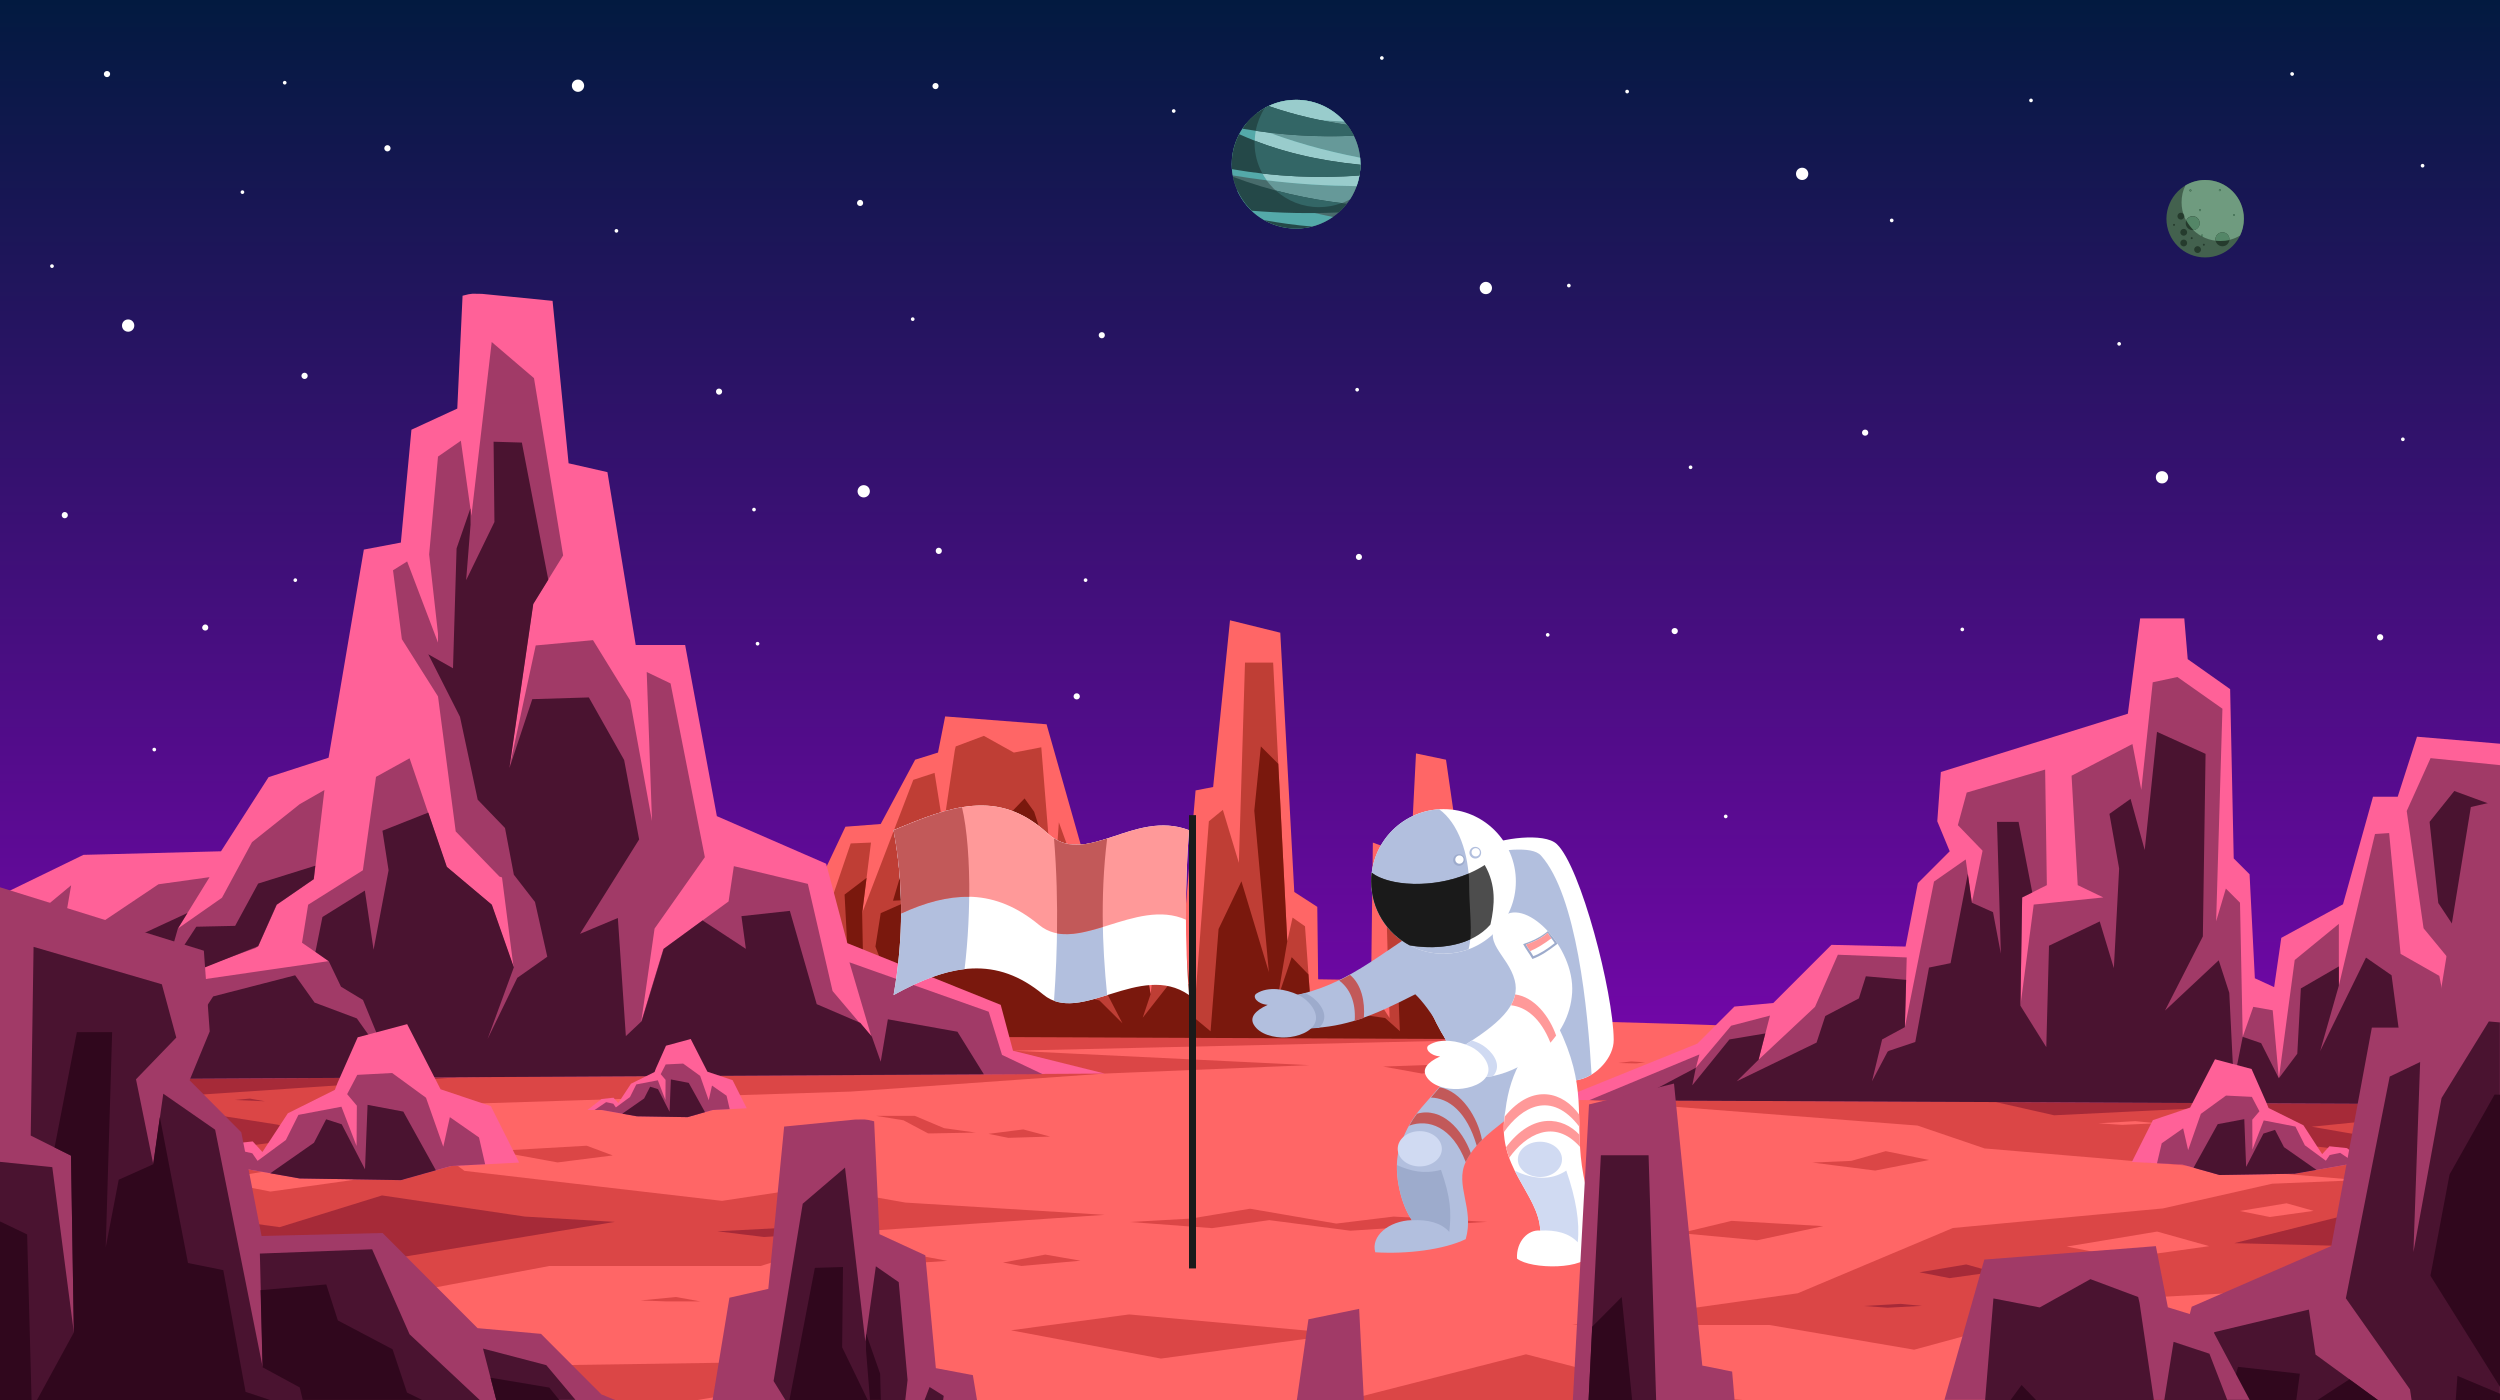 <?xml version="1.0" encoding="utf-8"?>
<!-- Generator: Adobe Illustrator 17.0.0, SVG Export Plug-In . SVG Version: 6.00 Build 0)  -->
<!DOCTYPE svg PUBLIC "-//W3C//DTD SVG 1.1//EN" "http://www.w3.org/Graphics/SVG/1.1/DTD/svg11.dtd">
<svg version="1.1" id="Layer_1" xmlns="http://www.w3.org/2000/svg" xmlns:xlink="http://www.w3.org/1999/xlink" x="0px" y="0px"
	 width="1750px" height="980px" viewBox="0 0 1750 980" enable-background="new 0 0 1750 980" xml:space="preserve">
<rect x="0" y="0" width="1750" height="980" fill="#808080" stroke="none"/>
<linearGradient id="SVGID_1_" gradientUnits="userSpaceOnUse" x1="875" y1="980" x2="875" y2="-3.928380e-008">
	<stop  offset="0" style="stop-color:#9900CC"/>
	<stop  offset="1" style="stop-color:#021A40"/>
</linearGradient>
<rect fill-rule="evenodd" clip-rule="evenodd" fill="url(#SVGID_1_)" width="1750" height="980"/>
<g>
	<path fill-rule="evenodd" clip-rule="evenodd" fill="#FFFFFF" d="M1040.1,197.3c2.4,0,4.3,2,4.3,4.3c0,2.4-1.9,4.3-4.3,4.3
		c-2.4,0-4.3-1.9-4.3-4.3C1035.8,199.3,1037.8,197.3,1040.1,197.3L1040.1,197.3z"/>
	<path fill-rule="evenodd" clip-rule="evenodd" fill="#FFFFFF" d="M404.6,55.7c2.4,0,4.3,2,4.3,4.3s-2,4.3-4.3,4.3s-4.3-1.9-4.3-4.3
		S402.2,55.7,404.6,55.7L404.6,55.7z"/>
	<path fill-rule="evenodd" clip-rule="evenodd" fill="#FFFFFF" d="M89.7,223.6c2.4,0,4.3,1.9,4.3,4.3c0,2.4-1.9,4.3-4.3,4.3
		c-2.4,0-4.3-1.9-4.3-4.3C85.4,225.5,87.3,223.6,89.7,223.6L89.7,223.6z"/>
	<path fill-rule="evenodd" clip-rule="evenodd" fill="#FFFFFF" d="M604.6,339.6c2.4,0,4.3,1.9,4.3,4.3c0,2.4-2,4.3-4.3,4.3
		c-2.4,0-4.3-1.9-4.3-4.3C600.3,341.6,602.2,339.6,604.6,339.6L604.6,339.6z"/>
	<path fill-rule="evenodd" clip-rule="evenodd" fill="#FFFFFF" d="M1261.5,117.4c2.4,0,4.3,1.9,4.3,4.3c0,2.4-1.9,4.3-4.3,4.3
		c-2.4,0-4.3-1.9-4.3-4.3C1257.2,119.3,1259.1,117.4,1261.5,117.4L1261.5,117.4z"/>
	<path fill-rule="evenodd" clip-rule="evenodd" fill="#FFFFFF" d="M1513.4,329.8c2.4,0,4.3,1.9,4.3,4.3c0,2.4-1.9,4.3-4.3,4.3
		c-2.4,0-4.3-1.9-4.3-4.3C1509,331.7,1511,329.8,1513.4,329.8L1513.4,329.8z"/>
	<path fill-rule="evenodd" clip-rule="evenodd" fill="#FFFFFF" d="M657.1,383.4c1.2,0,2.2,1,2.2,2.2s-0.9,2.2-2.2,2.2
		c-1.2,0-2.1-1-2.1-2.2S655.9,383.4,657.1,383.4L657.1,383.4z"/>
	<path fill-rule="evenodd" clip-rule="evenodd" fill="#FFFFFF" d="M771.3,232.5c1.2,0,2.1,0.9,2.1,2.1c0,1.2-0.9,2.2-2.1,2.2
		c-1.2,0-2.2-0.9-2.2-2.2C769.1,233.4,770.1,232.5,771.3,232.5L771.3,232.5z"/>
	<path fill-rule="evenodd" clip-rule="evenodd" fill="#FFFFFF" d="M602.1,139.9c1.2,0,2.1,1,2.1,2.2c0,1.2-0.9,2.1-2.1,2.1
		s-2.2-0.9-2.2-2.1C600,140.8,601,139.9,602.1,139.9L602.1,139.9z"/>
	<path fill-rule="evenodd" clip-rule="evenodd" fill="#FFFFFF" d="M503.3,272c1.2,0,2.2,0.9,2.2,2.1s-1,2.2-2.2,2.2
		c-1.2,0-2.1-1-2.1-2.2S502.1,272,503.3,272L503.3,272z"/>
	<path fill-rule="evenodd" clip-rule="evenodd" fill="#FFFFFF" d="M271.2,101.6c1.2,0,2.2,1,2.2,2.2s-1,2.2-2.2,2.2
		c-1.2,0-2.2-1-2.2-2.2S270,101.6,271.2,101.6L271.2,101.6z"/>
	<path fill-rule="evenodd" clip-rule="evenodd" fill="#FFFFFF" d="M74.9,49.7c1.2,0,2.2,0.9,2.2,2.1c0,1.2-1,2.2-2.2,2.2
		s-2.2-1-2.2-2.2C72.7,50.7,73.7,49.7,74.9,49.7L74.9,49.7z"/>
	<path fill-rule="evenodd" clip-rule="evenodd" fill="#FFFFFF" d="M213.2,260.9c1.2,0,2.2,1,2.2,2.2s-1,2.2-2.2,2.2
		c-1.2,0-2.2-1-2.2-2.2S212,260.9,213.2,260.9L213.2,260.9z"/>
	<path fill-rule="evenodd" clip-rule="evenodd" fill="#FFFFFF" d="M45.3,358.4c1.2,0,2.2,1,2.2,2.2s-1,2.2-2.2,2.2s-2.1-1-2.1-2.2
		S44.1,358.4,45.3,358.4L45.3,358.4z"/>
	<path fill-rule="evenodd" clip-rule="evenodd" fill="#FFFFFF" d="M143.7,437.1c1.2,0,2.1,1,2.1,2.2c0,1.2-0.9,2.1-2.1,2.1
		s-2.2-0.9-2.2-2.1C141.6,438.1,142.6,437.1,143.7,437.1L143.7,437.1z"/>
	<path fill-rule="evenodd" clip-rule="evenodd" fill="#FFFFFF" d="M654.9,58.1c1.2,0,2.1,0.9,2.1,2.1c0,1.2-0.9,2.2-2.1,2.2
		c-1.2,0-2.2-0.9-2.2-2.2C652.8,59,653.7,58.1,654.9,58.1L654.9,58.1z"/>
	<path fill-rule="evenodd" clip-rule="evenodd" fill="#FFFFFF" d="M951.2,387.7c1.2,0,2.2,1,2.2,2.2s-1,2.1-2.2,2.1
		c-1.2,0-2.1-0.9-2.1-2.1S950,387.7,951.2,387.7L951.2,387.7z"/>
	<path fill-rule="evenodd" clip-rule="evenodd" fill="#FFFFFF" d="M753.7,485.3c1.2,0,2.2,0.9,2.2,2.2c0,1.2-1,2.1-2.2,2.1
		c-1.2,0-2.2-0.9-2.2-2.1C751.5,486.2,752.5,485.3,753.7,485.3L753.7,485.3z"/>
	<path fill-rule="evenodd" clip-rule="evenodd" fill="#FFFFFF" d="M1172.3,439.6c1.2,0,2.2,0.9,2.2,2.1s-1,2.2-2.2,2.2
		c-1.2,0-2.2-1-2.2-2.2S1171.1,439.6,1172.3,439.6L1172.3,439.6z"/>
	<path fill-rule="evenodd" clip-rule="evenodd" fill="#FFFFFF" d="M1305.6,300.7c1.2,0,2.2,0.9,2.2,2.2c0,1.2-1,2.1-2.2,2.1
		c-1.2,0-2.2-0.9-2.2-2.1C1303.4,301.6,1304.4,300.7,1305.6,300.7L1305.6,300.7z"/>
	<path fill-rule="evenodd" clip-rule="evenodd" fill="#FFFFFF" d="M1666.1,443.9c1.2,0,2.2,1,2.2,2.2s-1,2.2-2.2,2.2s-2.2-1-2.2-2.2
		S1664.9,443.9,1666.1,443.9L1666.1,443.9z"/>
	<path fill-rule="evenodd" clip-rule="evenodd" fill="#FFFFFF" d="M1682,306.2c0.7,0,1.3,0.6,1.3,1.3s-0.6,1.3-1.3,1.3
		c-0.7,0-1.3-0.6-1.3-1.3S1681.3,306.2,1682,306.2L1682,306.2z"/>
	<path fill-rule="evenodd" clip-rule="evenodd" fill="#FFFFFF" d="M1695.8,114.7c0.7,0,1.3,0.6,1.3,1.3c0,0.7-0.6,1.3-1.3,1.3
		c-0.7,0-1.3-0.6-1.3-1.3C1694.5,115.3,1695.1,114.7,1695.8,114.7L1695.8,114.7z"/>
	<path fill-rule="evenodd" clip-rule="evenodd" fill="#FFFFFF" d="M1604.5,50.5c0.7,0,1.3,0.6,1.3,1.3c0,0.7-0.6,1.3-1.3,1.3
		c-0.7,0-1.3-0.6-1.3-1.3C1603.1,51,1603.7,50.5,1604.5,50.5L1604.5,50.5z"/>
	<path fill-rule="evenodd" clip-rule="evenodd" fill="#FFFFFF" d="M1324.2,153c0.7,0,1.3,0.6,1.3,1.3c0,0.7-0.6,1.3-1.3,1.3
		c-0.7,0-1.3-0.6-1.3-1.3C1322.9,153.5,1323.5,153,1324.2,153L1324.2,153z"/>
	<path fill-rule="evenodd" clip-rule="evenodd" fill="#FFFFFF" d="M1139,62.8c0.7,0,1.3,0.6,1.3,1.3c0,0.7-0.6,1.3-1.3,1.3
		c-0.7,0-1.3-0.6-1.3-1.3C1137.6,63.4,1138.2,62.8,1139,62.8L1139,62.8z"/>
	<path fill-rule="evenodd" clip-rule="evenodd" fill="#FFFFFF" d="M1098.2,198.6c0.7,0,1.3,0.6,1.3,1.3c0,0.7-0.6,1.3-1.3,1.3
		c-0.7,0-1.3-0.6-1.3-1.3C1096.9,199.2,1097.5,198.6,1098.2,198.6L1098.2,198.6z"/>
	<path fill-rule="evenodd" clip-rule="evenodd" fill="#FFFFFF" d="M1183.4,325.8c0.7,0,1.3,0.6,1.3,1.3s-0.6,1.3-1.3,1.3
		c-0.7,0-1.3-0.6-1.3-1.3S1182.7,325.8,1183.4,325.8L1183.4,325.8z"/>
	<path fill-rule="evenodd" clip-rule="evenodd" fill="#FFFFFF" d="M1083.4,443.1c0.7,0,1.3,0.6,1.3,1.3c0,0.7-0.6,1.3-1.3,1.3
		c-0.7,0-1.3-0.6-1.3-1.3C1082.1,443.7,1082.7,443.1,1083.4,443.1L1083.4,443.1z"/>
	<path fill-rule="evenodd" clip-rule="evenodd" fill="#FFFFFF" d="M1208,570.2c0.7,0,1.3,0.6,1.3,1.3c0,0.7-0.6,1.3-1.3,1.3
		c-0.7,0-1.3-0.6-1.3-1.3C1206.7,570.8,1207.3,570.2,1208,570.2L1208,570.2z"/>
	<path fill-rule="evenodd" clip-rule="evenodd" fill="#FFFFFF" d="M1373.6,439.3c0.7,0,1.3,0.6,1.3,1.3c0,0.7-0.6,1.3-1.3,1.3
		c-0.7,0-1.3-0.6-1.3-1.3C1372.3,439.9,1372.9,439.3,1373.6,439.3L1373.6,439.3z"/>
	<path fill-rule="evenodd" clip-rule="evenodd" fill="#FFFFFF" d="M950,271.5c0.7,0,1.3,0.6,1.3,1.3c0,0.7-0.6,1.3-1.3,1.3
		c-0.7,0-1.3-0.6-1.3-1.3C948.7,272.1,949.3,271.5,950,271.5L950,271.5z"/>
	<path fill-rule="evenodd" clip-rule="evenodd" fill="#FFFFFF" d="M759.9,404.8c0.7,0,1.3,0.6,1.3,1.3c0,0.7-0.6,1.3-1.3,1.3
		c-0.7,0-1.3-0.6-1.3-1.3C758.6,405.4,759.2,404.8,759.9,404.8L759.9,404.8z"/>
	<path fill-rule="evenodd" clip-rule="evenodd" fill="#FFFFFF" d="M530.3,449.3c0.7,0,1.3,0.6,1.3,1.3c0,0.7-0.6,1.3-1.3,1.3
		c-0.7,0-1.3-0.6-1.3-1.3C528.9,449.9,529.5,449.3,530.3,449.3L530.3,449.3z"/>
	<path fill-rule="evenodd" clip-rule="evenodd" fill="#FFFFFF" d="M527.8,355.4c0.7,0,1.3,0.6,1.3,1.3c0,0.7-0.6,1.3-1.3,1.3
		c-0.7,0-1.3-0.6-1.3-1.3C526.5,356,527.1,355.4,527.8,355.4L527.8,355.4z"/>
	<path fill-rule="evenodd" clip-rule="evenodd" fill="#FFFFFF" d="M638.9,222.1c0.7,0,1.3,0.6,1.3,1.3c0,0.7-0.6,1.3-1.3,1.3
		c-0.7,0-1.3-0.6-1.3-1.3C637.6,222.7,638.2,222.1,638.9,222.1L638.9,222.1z"/>
	<path fill-rule="evenodd" clip-rule="evenodd" fill="#FFFFFF" d="M431.5,160.3c0.7,0,1.3,0.6,1.3,1.3c0,0.7-0.6,1.3-1.3,1.3
		c-0.7,0-1.3-0.6-1.3-1.3C430.2,160.9,430.7,160.3,431.5,160.3L431.5,160.3z"/>
	<path fill-rule="evenodd" clip-rule="evenodd" fill="#FFFFFF" d="M169.7,133.2c0.7,0,1.3,0.6,1.3,1.3c0,0.7-0.6,1.3-1.3,1.3
		c-0.7,0-1.3-0.6-1.3-1.3C168.4,133.8,169,133.2,169.7,133.2L169.7,133.2z"/>
	<path fill-rule="evenodd" clip-rule="evenodd" fill="#FFFFFF" d="M36.4,185c0.7,0,1.3,0.6,1.3,1.3c0,0.7-0.6,1.3-1.3,1.3
		c-0.7,0-1.3-0.6-1.3-1.3C35,185.6,35.6,185,36.4,185L36.4,185z"/>
	<path fill-rule="evenodd" clip-rule="evenodd" fill="#FFFFFF" d="M206.7,404.8c0.7,0,1.3,0.6,1.3,1.3c0,0.7-0.6,1.3-1.3,1.3
		c-0.7,0-1.3-0.6-1.3-1.3C205.5,405.4,206,404.8,206.7,404.8L206.7,404.8z"/>
	<path fill-rule="evenodd" clip-rule="evenodd" fill="#FFFFFF" d="M108,523.4c0.7,0,1.3,0.6,1.3,1.3c0,0.7-0.6,1.3-1.3,1.3
		c-0.7,0-1.3-0.6-1.3-1.3C106.6,524,107.2,523.4,108,523.4L108,523.4z"/>
	<path fill-rule="evenodd" clip-rule="evenodd" fill="#FFFFFF" d="M199.3,56.6c0.7,0,1.3,0.6,1.3,1.3c0,0.7-0.6,1.3-1.3,1.3
		c-0.7,0-1.3-0.6-1.3-1.3C198,57.2,198.6,56.6,199.3,56.6L199.3,56.6z"/>
	<path fill-rule="evenodd" clip-rule="evenodd" fill="#FFFFFF" d="M821.6,76.4c0.7,0,1.3,0.6,1.3,1.3c0,0.7-0.6,1.3-1.3,1.3
		c-0.7,0-1.3-0.6-1.3-1.3C820.3,77,820.9,76.4,821.6,76.4L821.6,76.4z"/>
	<path fill-rule="evenodd" clip-rule="evenodd" fill="#FFFFFF" d="M967.3,39.3c0.7,0,1.3,0.6,1.3,1.3c0,0.7-0.6,1.3-1.3,1.3
		c-0.7,0-1.3-0.6-1.3-1.3C966,39.9,966.6,39.3,967.3,39.3L967.3,39.3z"/>
	<path fill-rule="evenodd" clip-rule="evenodd" fill="#FFFFFF" d="M1483.4,239.4c0.7,0,1.3,0.6,1.3,1.3c0,0.7-0.6,1.3-1.3,1.3
		c-0.7,0-1.3-0.6-1.3-1.3C1482.1,240,1482.7,239.4,1483.4,239.4L1483.4,239.4z"/>
	<path fill-rule="evenodd" clip-rule="evenodd" fill="#FFFFFF" d="M1421.7,69c0.7,0,1.3,0.6,1.3,1.3s-0.6,1.3-1.3,1.3
		c-0.7,0-1.3-0.6-1.3-1.3S1421,69,1421.7,69L1421.7,69z"/>
</g>
<g>
	<path fill-rule="evenodd" clip-rule="evenodd" fill="#486C6C" d="M907.3,69.9c24.9,0,45,20.2,45,45.1c0,24.9-20.2,45-45,45
		s-45.1-20.2-45.1-45C862.2,90,882.4,69.9,907.3,69.9L907.3,69.9z"/>
	<path fill-rule="evenodd" clip-rule="evenodd" fill="#669999" d="M907.3,69.9c24.9,0,45,20.2,45,45.1c0,9-2.7,17.4-7.2,24.5
		c-6.5,3.6-13.9,5.6-21.8,5.6c-24.9,0-45-20.2-45-45c0-9,2.7-17.4,7.2-24.5C891.9,71.9,899.4,69.9,907.3,69.9L907.3,69.9z"/>
	<path fill-rule="evenodd" clip-rule="evenodd" fill="#54A9A9" d="M907.3,69.9c13.4,0,25.5,5.9,33.8,15.2c-20.4-0.9-40.8-2.9-61.1-6
		C887.5,73.3,897,69.9,907.3,69.9L907.3,69.9z M952.1,110.4c0.1,1.5,0.2,3,0.2,4.5c0,5.4-0.9,10.6-2.7,15.4
		c-28.6-0.2-57.5-2.7-86.7-7.5c-0.5-2.6-0.7-5.2-0.7-7.8c0-10.8,3.8-20.7,10.1-28.5C897.9,97.4,924.6,105.1,952.1,110.4L952.1,110.4
		z M933,151.9c-7.3,5.1-16.2,8.1-25.8,8.1c-18.3,0-34.1-10.9-41.2-26.6C888.1,141.1,910.4,147.2,933,151.9L933,151.9z"/>
	<path fill-rule="evenodd" clip-rule="evenodd" fill="#99CCCC" d="M907.3,69.9c13.4,0,25.5,5.9,33.8,15.2c-19.3-0.8-38.6-2.7-58-5.5
		c0.7-1.4,1.5-2.8,2.4-4.1C891.9,71.9,899.4,69.9,907.3,69.9L907.3,69.9z M886.7,126.2c-5.3-7.4-8.4-16.5-8.4-26.3
		c0-3.6,0.4-7.2,1.2-10.5c23.4,9.4,47.7,16.2,72.6,21c0.1,1.5,0.2,3,0.2,4.5c0,5.4-0.9,10.6-2.7,15.4
		C928.8,130.1,907.8,128.8,886.7,126.2L886.7,126.2z"/>
	<path fill-rule="evenodd" clip-rule="evenodd" fill="#244848" d="M942.9,87.4c1.8,2.3,3.4,4.9,4.8,7.6c-26,1.2-52-0.5-78-4.9
		c4.5-6.8,10.8-12.3,18.3-15.9C906.3,80.6,924.6,84.7,942.9,87.4L942.9,87.4z M952.3,115.3c0,2.6-0.2,5-0.7,7.5
		c-29.3,2.2-59,0.9-89.3-4.4c-0.1-1.1-0.1-2.3-0.1-3.4c0-7.6,1.9-14.8,5.2-21.1C894.1,106,922.6,112.4,952.3,115.3L952.3,115.3z
		 M942.8,142.6c-1.7,2.2-3.6,4.3-5.7,6.1c-20.3,0.9-40.6,0.5-60.9-1.2c-6.5-6.3-11.2-14.5-13.1-23.7
		C888.9,133.5,915.5,139.6,942.8,142.6L942.8,142.6z M918.6,158.6c-3.6,0.9-7.5,1.4-11.4,1.4c-8.2,0-15.8-2.2-22.4-5.9
		C896,156.1,907.3,157.7,918.6,158.6L918.6,158.6z"/>
	<path fill-rule="evenodd" clip-rule="evenodd" fill="#336666" d="M942.9,87.4c1.8,2.3,3.4,4.9,4.8,7.6c-22.9,1.1-45.8-0.1-68.7-3.4
		c1.1-5.8,3.3-11.3,6.4-16.1c0.8-0.5,1.6-0.9,2.5-1.3C906.3,80.6,924.6,84.7,942.9,87.4L942.9,87.4z M939,142.2
		c-4.9,1.8-10.2,2.8-15.7,2.8c-11.6,0-22.2-4.4-30.2-11.6C908.2,137.4,923.5,140.3,939,142.2L939,142.2z M883.7,121.5
		c-3.5-6.4-5.5-13.7-5.5-21.5c0-0.5,0-1,0-1.5c23.5,9.2,48.4,14.3,74.1,16.9c0,2.6-0.2,5-0.7,7.5
		C929.3,124.5,906.7,124.1,883.7,121.5L883.7,121.5z"/>
</g>
<g>
	<path fill-rule="evenodd" clip-rule="evenodd" fill="#43614E" d="M1543.6,126c15,0,27.1,12.1,27.1,27.1c0,15-12.1,27.1-27.1,27.1
		c-15,0-27.1-12.1-27.1-27.1C1516.6,138.2,1528.7,126,1543.6,126L1543.6,126z"/>
	<path fill-rule="evenodd" clip-rule="evenodd" fill="#6F9B7F" d="M1543.6,126c15,0,27.1,12.1,27.1,27.1c0,4.2-0.9,8.2-2.7,11.8
		c-4,2.4-8.8,3.8-13.8,3.8c-15,0-27.1-12.1-27.1-27.1c0-4.2,0.9-8.2,2.7-11.8C1533.9,127.4,1538.6,126,1543.6,126L1543.6,126z"/>
	<path fill-rule="evenodd" clip-rule="evenodd" fill="#253B2D" d="M1555.7,162.6c2.7,0,4.9,2.2,4.9,4.9c0,2.7-2.2,4.9-4.9,4.9
		c-2.7,0-4.9-2.2-4.9-4.9C1550.8,164.8,1553,162.6,1555.7,162.6L1555.7,162.6z M1533.3,132.6c0.4,0,0.7,0.3,0.7,0.7
		c0,0.4-0.3,0.7-0.7,0.7c-0.4,0-0.7-0.3-0.7-0.7C1532.5,133,1532.9,132.6,1533.3,132.6L1533.3,132.6z M1553.9,132.4
		c0.4,0,0.7,0.3,0.7,0.7c0,0.4-0.3,0.7-0.7,0.7c-0.4,0-0.7-0.3-0.7-0.7C1553.2,132.7,1553.5,132.4,1553.9,132.4L1553.9,132.4z
		 M1563.8,149.8c0.4,0,0.7,0.3,0.7,0.7c0,0.4-0.3,0.7-0.7,0.7c-0.4,0-0.7-0.3-0.7-0.7C1563.1,150.1,1563.5,149.8,1563.8,149.8
		L1563.8,149.8z M1542.7,170.6c0.4,0,0.7,0.3,0.7,0.7c0,0.4-0.3,0.7-0.7,0.7c-0.4,0-0.7-0.3-0.7-0.7
		C1542,170.9,1542.3,170.6,1542.7,170.6L1542.7,170.6z M1541.4,164.2c0.4,0,0.7,0.3,0.7,0.7c0,0.4-0.3,0.7-0.7,0.7s-0.7-0.3-0.7-0.7
		C1540.7,164.5,1541.1,164.2,1541.4,164.2L1541.4,164.2z M1528.6,160.2c1.3,0,2.4,1.1,2.4,2.4c0,1.3-1.1,2.4-2.4,2.4
		c-1.3,0-2.4-1.1-2.4-2.4C1526.2,161.3,1527.3,160.2,1528.6,160.2L1528.6,160.2z M1534.9,151.3c2.7,0,4.9,2.2,4.9,4.9
		c0,2.7-2.2,4.9-4.9,4.9s-4.9-2.2-4.9-4.9C1530,153.5,1532.1,151.3,1534.9,151.3L1534.9,151.3z M1540,146.4c0.4,0,0.7,0.3,0.7,0.7
		c0,0.4-0.3,0.7-0.7,0.7c-0.4,0-0.7-0.3-0.7-0.7C1539.3,146.7,1539.6,146.4,1540,146.4L1540,146.4z M1526.6,148.9
		c1.3,0,2.4,1.1,2.4,2.4c0,1.3-1,2.4-2.4,2.4c-1.3,0-2.4-1-2.4-2.4C1524.2,150,1525.3,148.9,1526.6,148.9L1526.6,148.9z
		 M1521.8,156.7c0.4,0,0.7,0.3,0.7,0.7c0,0.4-0.3,0.7-0.7,0.7s-0.7-0.3-0.7-0.7C1521.1,157,1521.5,156.7,1521.8,156.7L1521.8,156.7z
		 M1534.2,166c0.4,0,0.7,0.3,0.7,0.7c0,0.4-0.3,0.7-0.7,0.7s-0.7-0.3-0.7-0.7C1533.5,166.3,1533.8,166,1534.2,166L1534.2,166z
		 M1538.3,172.3c1.3,0,2.4,1.1,2.4,2.4c0,1.3-1,2.4-2.4,2.4c-1.3,0-2.4-1.1-2.4-2.4C1535.9,173.4,1537,172.3,1538.3,172.3
		L1538.3,172.3z M1528.6,167.7c1.3,0,2.4,1,2.4,2.4c0,1.3-1.1,2.4-2.4,2.4c-1.3,0-2.4-1.1-2.4-2.4
		C1526.2,168.7,1527.3,167.7,1528.6,167.7L1528.6,167.7z"/>
	<path fill-rule="evenodd" clip-rule="evenodd" fill="#548667" d="M1555.7,162.6c2.7,0,4.9,2.2,4.9,4.9c0,0.1,0,0.3,0,0.5
		c-2,0.5-4.1,0.7-6.3,0.7c-1.2,0-2.3-0.1-3.4-0.2c-0.1-0.3-0.1-0.7-0.1-1C1550.8,164.8,1553,162.6,1555.7,162.6L1555.7,162.6z
		 M1541.6,165.6c-0.3-0.1-0.6-0.3-0.8-0.5c0-0.1,0-0.2,0-0.2c0-0.4,0.3-0.7,0.7-0.7s0.7,0.3,0.7,0.7
		C1542.1,165.2,1541.9,165.5,1541.6,165.6L1541.6,165.6z M1535.5,161.1c-2-2-3.8-4.3-5.1-6.8c0.8-1.8,2.5-2.9,4.5-2.9
		c2.7,0,4.9,2.2,4.9,4.9C1539.8,158.7,1537.9,160.8,1535.5,161.1L1535.5,161.1z M1528.9,151.2c-0.2-0.5-0.3-0.9-0.5-1.3
		C1528.8,150.2,1528.9,150.7,1528.9,151.2L1528.9,151.2z M1533.3,132.6c0.4,0,0.7,0.3,0.7,0.7c0,0.4-0.3,0.7-0.7,0.7
		c-0.4,0-0.7-0.3-0.7-0.7C1532.5,133,1532.9,132.6,1533.3,132.6L1533.3,132.6z M1553.9,132.4c0.4,0,0.7,0.3,0.7,0.7
		c0,0.4-0.3,0.7-0.7,0.7c-0.4,0-0.7-0.3-0.7-0.7C1553.2,132.7,1553.5,132.4,1553.9,132.4L1553.9,132.4z M1563.8,149.8
		c0.4,0,0.7,0.3,0.7,0.7c0,0.4-0.3,0.7-0.7,0.7c-0.4,0-0.7-0.3-0.7-0.7C1563.1,150.1,1563.5,149.8,1563.8,149.8L1563.8,149.8z
		 M1540,146.4c0.4,0,0.7,0.3,0.7,0.7c0,0.4-0.3,0.7-0.7,0.7c-0.4,0-0.7-0.3-0.7-0.7C1539.3,146.7,1539.6,146.4,1540,146.4
		L1540,146.4z"/>
</g>
<g>
	<path fill-rule="evenodd" clip-rule="evenodd" fill="#FF6666" d="M1750,755.8V980H0V755.8c246.3-27.5,548.4-43.7,875-43.7
		S1503.7,728.3,1750,755.8L1750,755.8z"/>
	<path fill-rule="evenodd" clip-rule="evenodd" fill="#DB4646" d="M674.6,980H577l-33.1-9.2l-55.8,9.2H0V755.8
		c246.3-27.5,548.4-43.7,875-43.7c69.5,0,148.1,5.2,187.8,15.3l-353.7,8.1l207.5,10.1l-143.3,5.9l-177.7,12.6l-269.2,8.6l-76.6,17.3
		l50.6,11.1l24.7,18.5l180.3,21l65.4-9.9l63,11.1l139.5,8.6l-164.2,11.1l-76.5,24.7H384.5L199.3,921l84,14.8l28.4,21l248.2-3.7
		L674.6,980z M663.2,882.6l-26.6-5l-41.4,3.7l32.1,3.7L663.2,882.6z M702.1,883.8l29.6-5.6l24.7,4.3l-41.4,3.7L702.1,883.8z
		 M791,855.4l57.4,4.3l40.1-5.6l56.8,7.4l95.7-6.2l-65.5-3.7l-40.1,4.9L875,846.1l-41.4,6.9L791,855.4z M1619.5,847.6l-18.9-5.3
		l-32.8,5.4l21.1,4.2L1619.5,847.6z M1509.6,786.3l-14.9-1.5l-25.9,1.5l16.7,1.1L1509.6,786.3z M1677.4,790.3l-5.1-1.4l-9,1.5
		l5.8,1.2L1677.4,790.3z M1546.4,872.3l-36.4-10.2l-63.3,10.5l40.7,8L1546.4,872.3z M248.3,825.8l-36.4-10.2l-63.3,10.5l40.7,8
		L248.3,825.8z M707.7,931.2l82.7-11.1l149.4,13.6l-127.2,17.3L707.7,931.2z M448.4,910.3l24.7-2.4l17.3,3.1h-23.5L448.4,910.3z
		 M942.9,980l125.3-32l71.6,18.5l15.4,8l64.2,5.5H942.9z M318.1,931.3l35.2,8.6l16.1-1.9l-29.6-6.2L318.1,931.3z M346.5,805.7
		l43.8,8l38.6-4.9l-18.2-6.8L346.5,805.7z M691.9,793.7l24.4-3.1l18.8,5l-29.3,0.9L691.9,793.7z M1151.7,743.6l-9.9-0.6l-9.1,1.1
		l12.8,0.3L1151.7,743.6z M1088.3,727.8l12.2-0.9l6.5,1.4L1088.3,727.8z M968.2,746.6l37.1-1.3l19.1,1.3l-29,4.9L968.2,746.6z
		 M613.2,781.1h27.2l20.4,8.6l22.2,3.1l-31.5,0.6h-1.8l-17.3-9.2L613.2,781.1z M1350.3,812l-30.3-6.2l-24.1,6.8l-27.2,1.2l43.9,5.6
		L1350.3,812z M1131.2,846l-42-3.7l30.9-1.3L1131.2,846z M1212.1,854.6l-35.8,8.6l53.7,5l46.3-9.9L1212.1,854.6z M1112.5,770.1
		l229.8,17.8l46.9,16l261.8,22.2l-60.5,2.5l-76.5,17.3L1367,859.6l-108.6,45.7l-158.1,22.2h138.3l101.3,17.3l127.2-34.6l209.9-11.1
		l-79,23.5l-42,30.9L1401.6,980H1750V755.8L1112.5,770.1z"/>
	<path fill-rule="evenodd" clip-rule="evenodd" fill="#A62A38" d="M321.8,754L84.7,770l109.9,17.3l23.5,8.6l-70.4,9.9L77.3,812
		l59.3,21l-108.7,3.1l167.9,22.9l71.6-22.2l100,14.8l63,3.7l-149.4,24.7l-81.5-7.4L69.9,891H0V740.4L321.8,754z M1689.9,980
		l-36.4-14.7l-56.8,5.6l-33.4-6.2L1501,980H1689.9z M1750,919l-67.5,15.4l67.5,10.5V919z M1750,817.7l-42.8,3.1l-26.5,9.9
		l-30.9,10.5l-6.8,9.2l-79,19.8l92,2.4l42,17.3l31.5-11.1l20.6,4.9V817.7z M1397.2,771.5l40.7,9.2l100.7-4.9l71.6,16.7h-74.1
		l125.3,14.8l28.4-6.2l-71.6-12.4l73.5-7.4l58.3,8.6v-42.6L1397.2,771.5z M1740.8,972.1l-12.6-4l-19.8,2.1l16.7,4.3L1740.8,972.1z
		 M1676.3,955.4l-46.6-7.4l-21.3,8L1676.3,955.4z M144.6,793.9l-12.7-4l-19.7,2.1l16.7,4.3L144.6,793.9z M80.1,777.3l-46.6-7.4
		l-21.3,8L80.1,777.3z M1415.6,903.6l-5.2-1.4l-9,1.5l5.8,1.2L1415.6,903.6z M1395.3,890.4l-18.9-5.3l-32.8,5.5l21.1,4.1
		L1395.3,890.4z M1345.4,914.1l-14.9-1.4l-25.9,1.5l16.7,1.2L1345.4,914.1z M502.1,861.9l32.7,4l25-1.5l-11.7-4.9L502.1,861.9z
		 M51.1,906.9l-17-4.9L19,902.3l15.8,5.9L51.1,906.9z M87.2,912.5l30.6,4.3l30.9-3.7l39.5,8.6l-39.8-13.3l-27.8,3.4l-11.1-4.3
		L87.2,912.5z M208.8,777.6l27.2,7.1l25.6-8.6l-19.1-2.8L208.8,777.6z M174.9,769l10.5,1.9l-21.3-0.9L174.9,769z M0,921.3l110.7,37
		l97.5-6.8l72.8,28.5H0V921.3z"/>
</g>
<g>
	<polygon fill-rule="evenodd" clip-rule="evenodd" fill="#FF6666" points="1062.8,727.4 468.3,725 497.4,660.8 560.3,645.3 
		591.8,578.7 616.5,576.8 640.6,531.8 656.6,526.8 661.6,501.5 732.6,507 761,607.1 802.9,612.6 806,652.8 828.3,655.2 836.9,553.3 
		849.2,550.9 861,434.2 896.2,442.9 906,624.4 922.1,634.8 922.7,685.5 959.8,686.1 961,589.8 987.5,599.7 991.2,527.4 
		1012.2,531.8 1030.2,656.5 1047.4,657.1 1049.9,710.1 1058.5,712.6 	"/>
	<polygon fill-rule="evenodd" clip-rule="evenodd" fill="#BF3E35" points="468.3,725 501.7,671.9 522.7,670.6 523.3,687.9 
		537.5,661.4 560.3,653.4 549.2,683.6 579.5,637.3 595.5,590.4 609.7,589.8 603.5,639.2 639.3,545.9 654.2,541 660.3,579.3 
		668.4,525 669,522.5 688.7,515.1 709.7,526.8 728.9,523.1 737.5,629.3 741.2,575.6 756,616.3 765.9,685.5 767.8,623.1 793.7,623.1 
		805.4,696 809.1,665.1 830.1,665.7 835.7,712.2 846.2,574.9 856,566.9 867.2,604 871.5,463.8 891.2,463.8 901.1,658.9 904.8,642.3 
		913.5,648.4 918.4,715.7 922.7,699.1 960.4,693.5 972.7,712.6 969.6,607.7 985.7,612 986.3,663.3 998.7,570.6 1006.1,571.9 
		1027,697.2 1027,671.9 1036.9,671.3 1038.8,710.1 1050.5,718.2 1062.8,727.4 	"/>
	<polygon fill-rule="evenodd" clip-rule="evenodd" fill="#7A180D" points="468.3,725 494.9,700.9 512.2,695.3 514.1,718.9 
		522.7,696 554.8,668.5 549.2,683.6 533.2,700.3 553.5,691 576.4,659.5 582.5,658.9 582.5,681.1 569.6,707.1 583.2,693.5 593,660.2 
		591.2,626.2 606.6,614.5 603.5,639.2 604,664.6 623.9,691.6 612.8,662.6 616.5,639.2 637.5,629.9 625.1,630.5 632.6,605.2 
		632.6,592.2 645.5,579.9 661.6,591 672.1,658.3 673.3,631.8 682.6,626.8 689.4,579.9 701.1,575.6 717.2,558.9 723.9,568.2 
		735.5,604.4 737.5,629.3 747.4,648.4 743,615.7 757.9,629.5 765.9,685.5 749.2,684.2 723.3,649.7 740.6,693.5 769.6,700.3 
		785.7,716.3 773.3,692.3 777,660.2 798.9,655.7 805.4,696 799.9,712.4 819.6,687.3 832.9,689 835.7,712.2 847.4,721.9 853,650.3 
		869,616.9 888.2,680.5 878,567.5 882.6,522.5 894.8,534.7 901.1,658.9 894.3,699.1 904.2,670 915.9,682.1 918.4,715.7 930.8,707.1 
		969.6,712.6 979.9,721.8 978.3,681.1 989.4,679.9 1004.2,713 1022.1,719.4 1005.4,700.9 993.1,658.3 1003,630.5 1017.8,641.9 
		1027,697.2 1043.1,727.4 	"/>
</g>
<g>
	<g>
		<path fill-rule="evenodd" clip-rule="evenodd" fill="#FF6198" d="M0,626.8l58.4-28.4l96.3-2.5l33.3-51.9l42-13.6l24.7-145.7
			l25.9-4.9l7.4-79l32.1-14.8l3.7-79c7.3-1.9,6.1-1.3,13.6-1.3l49.4,4.9L398,324.3l27.2,6.2l19.8,121h34.6l22.2,119.8l76.5,33.3
			l14.8,55.6l107.4,43.2l8.6,32.1l64.2,16L0,755.8V626.8z"/>
		<path fill-rule="evenodd" clip-rule="evenodd" fill="#A13A67" d="M0,661.1l49.8-41.4l-9.9,57.4L9.7,719.7l64.8-48.8l-19.8-14.2
			l56.2-37.7l35.8-5L124.5,650l30.9-21.6l21-38.9l33.4-26.6l17.3-9.9l-7.4,62.4l-25.9,17.9l-13,29l-1.9,1.3l-38.9,14.2
			c-2.8,1.9-2.7,1.2-5.5,3.1L107.8,721l32.7-35.2l89.5-13l-18.6-12.9l4.3-26.6l38.3-24.1l9.2-65.4l23.5-13l25.9,76l31.5,26.5
			l15.4,43.9l-8.1-63l-1.8-0.6L319,582l-12.4-94.5l-25.3-40.1l-6.2-48.2l9.9-6.2l21.6,56.8v-6.2l-6.2-55.5l6.2-68.5l16-11.1
			l7.4,52.5l14.2-121.6l29.6,25.3l20.4,124.1l-21,34l-16.7,114.8l18.5-85.8l40.1-3.7l25.9,42l15.4,84.6l-3.7-104.3l16.7,8l24,121.6
			l-35.2,50l-9.3,64.9l15.4-50.6l45.7-33.3l3.7-24.7l51.8,12.4l17.3,75l27.2,32.1l-15.4-52.2l97.5,34.6l9.3,30.2l28.4,13.5L0,755.8
			V661.1z"/>
		<polygon fill-rule="evenodd" clip-rule="evenodd" fill="#4A1330" points="0,695 21.4,669.7 42,664.6 39.9,677.1 9.7,719.7 
			16.5,741.3 17,721.6 86.8,688.2 93,656.8 131.2,639.1 124.5,650 115.2,682.7 137.4,648.7 164.6,648.1 180.7,618.5 220.7,606 
			219.6,615.4 193.6,633.3 180.7,662.3 134.4,680.8 107.8,721 65.8,740.1 133.1,722.2 149.2,697.5 206.6,682.7 220.2,701.8 
			249.8,712.9 272.6,745 254.1,700 238.7,690.7 230.1,672.8 220.8,666.3 225.7,641.9 255.4,623.4 261.5,664.8 272,609.2 
			267.7,581.5 299.8,568.8 312.8,606.8 344.3,633.3 359.7,677.1 341.3,727.3 362.1,684.5 383.1,669.7 374.5,631.4 359.7,612.3 
			353.5,579.6 334.4,559.8 322,501.8 299.8,458 317.1,467.8 319.6,383.9 329.3,355.8 329.4,367.2 326.3,406.1 346.1,365.4 
			345.5,309.2 365.3,309.8 383.8,405.8 373.3,422.8 356.6,537.6 372.6,489.4 412.2,488.2 436.9,532 447.4,587.6 406,653.7 
			432.5,642.6 438.1,725.3 449.2,714.8 464.6,664.2 491.8,644.3 522.1,664.2 519,641.3 552.9,637.6 571.7,702.9 602.2,716 
			610.3,725.6 616.5,743.2 621.5,713.5 670.2,722.2 688.7,752 0,755.8 		"/>
	</g>
	<g>
		<polygon fill-rule="evenodd" clip-rule="evenodd" fill="#FF6198" points="1750,520.6 1691.9,515.7 1678.4,557.7 1661.1,557.7 
			1640.1,633 1596.9,656.5 1591.9,691 1578.4,684.8 1574.7,612 1563.6,600.9 1561.1,482.4 1531.4,461.4 1529,432.9 1498.1,432.9 
			1489.5,499.6 1358.6,540.4 1356.1,574.9 1364.8,595.9 1342.5,618.2 1333.9,662.6 1282,661.4 1241.3,702.1 1214.1,704.6 
			1188.2,730.5 1090.6,770 1750,773.1 		"/>
		<polygon fill-rule="evenodd" clip-rule="evenodd" fill="#A13A67" points="1112.5,770.1 1189.6,738.1 1187.1,747.4 1211.8,718 
			1239,710.9 1231,741.8 1270.5,704.8 1286.5,668.3 1334.7,670.2 1333.4,719 1353.8,617.1 1376,601.6 1380.3,631.9 1387.8,595.5 
			1370.5,577.6 1376.7,554.8 1431.6,538.7 1432.8,619.6 1415.5,628.2 1414.3,704 1423.6,633.2 1472.3,628.2 1454.4,619.6 
			1450.1,543 1492.7,520.8 1498.9,552.9 1506.9,477.6 1524.2,473.9 1555.7,496.1 1551.3,644.9 1558.1,622 1568,631.9 1569.9,725.8 
			1577.3,704.8 1590.9,707.2 1595.2,754.8 1606.3,672 1637.2,646.7 1637.2,689.9 1662.5,583.8 1672.4,583.1 1680.4,667.7 
			1707.5,683.1 1718,736.2 1714.3,671.4 1696.5,649.8 1684.7,567.7 1701.4,530.7 1750,535.6 1750,773.1 		"/>
		<polygon fill-rule="evenodd" clip-rule="evenodd" fill="#4A1330" points="1434.3,662 1469.8,645 1479.7,677.7 1483.4,608 
			1476.6,569.7 1491.4,559.2 1501.3,595 1509.9,512.3 1543.9,527.7 1542,655.5 1515.5,707.4 1553.1,672.2 1560.5,695 1563.6,757.4 
			1569.9,725.8 1582.8,730.2 1595.2,754.8 1608.1,737.6 1610.6,691.9 1637.2,676.5 1637.2,689.9 1624.1,735.8 1656.2,670.3 
			1674.1,682.7 1679.7,724.7 1706.3,737.6 1717.3,765.4 1718,736.2 1727.2,720.3 1728.5,664.8 1706.8,632.1 1700.7,575.3 
			1718,553.7 1750,565.4 1750,773.1 1143.9,770.3 1187.1,747.4 1184.6,759.7 1210.6,727.6 1235.7,723.4 1231,741.8 1215.7,756.9 
			1271.6,729.8 1277.7,711.2 1301.2,698.9 1306.1,683.4 1334.3,685.9 1333.4,719 1317.5,727.6 1310.4,756.9 1321.3,736.2 
			1322.2,735.6 1340.7,729.4 1350.3,677.3 1365.4,674.2 1377.5,611.7 1380.3,631.9 1395.1,638.5 1400.6,667.6 1397.9,575.3 
			1413,575.3 1422.6,624.7 1415.5,628.2 1414.3,704 1432.4,733 		"/>
	</g>
</g>
<g>
	<g>
		<polygon fill-rule="evenodd" clip-rule="evenodd" fill="#FF6198" points="183.7,806.4 201.5,779.3 234.4,762.9 236.2,758.2 
			250.4,726.1 285,716.9 308.4,762.5 343.6,774.3 363.4,813.8 315.8,816.2 280.6,826.1 209.7,824.9 160.3,816.2 140.5,816.2 
			160.3,800.8 176.9,799 		"/>
		<polygon fill-rule="evenodd" clip-rule="evenodd" fill="#A13A67" points="166.7,805.1 176.6,807.3 180.3,812.6 200.1,798 
			208.9,780.4 239,774.7 249.6,802.2 249.8,774 243,765.9 250.1,752.4 274.5,751.1 298.2,768.4 310.3,802.7 314.9,782 335.3,796.2 
			339.6,815 315.8,816.2 280.6,826.1 209.7,824.9 160.3,816.2 150.4,816.2 		"/>
		<polygon fill-rule="evenodd" clip-rule="evenodd" fill="#4A1330" points="189.2,821.3 219.8,799.9 228.3,783.5 239.2,787 
			255.5,818.5 257.3,773.4 282.3,778.1 305.1,819.2 280.6,826.1 209.7,824.9 		"/>
	</g>
	<g>
		<polygon fill-rule="evenodd" clip-rule="evenodd" fill="#FF6198" points="1625.5,807.9 1612.4,787.7 1588,775.6 1586.6,772.1 
			1576.1,748.3 1550.5,741.5 1533.1,775.3 1507,784.1 1492.3,813.4 1527.6,815.2 1553.7,822.5 1606.3,821.6 1642.9,815.2 
			1657.6,815.2 1642.9,803.7 1630.6,802.4 		"/>
		<polygon fill-rule="evenodd" clip-rule="evenodd" fill="#A13A67" points="1638.1,807 1630.8,808.5 1628.1,812.5 1613.4,801.7 
			1606.8,788.6 1584.6,784.3 1576.7,804.7 1576.6,783.8 1581.6,777.9 1576.3,767.8 1558.2,766.9 1540.6,779.7 1531.7,805.1 
			1528.2,789.8 1513.2,800.3 1509.9,814.3 1527.6,815.2 1553.7,822.5 1606.3,821.6 1642.9,815.2 1650.3,815.2 		"/>
		<polygon fill-rule="evenodd" clip-rule="evenodd" fill="#4A1330" points="1621.5,818.9 1598.8,803 1592.5,790.9 1584.4,793.5 
			1572.3,816.8 1571,783.4 1552.4,786.9 1535.5,817.4 1553.7,822.5 1606.3,821.6 		"/>
	</g>
	<g>
		<polygon fill-rule="evenodd" clip-rule="evenodd" fill="#FF6198" points="432.8,772.1 441.7,758.6 458.2,750.4 459.1,748 
			466.2,732 483.5,727.3 495.2,750.2 512.8,756.1 522.7,775.8 498.9,777 481.3,782 445.8,781.4 421.1,777 411.2,777 421.1,769.3 
			429.4,768.4 		"/>
		<polygon fill-rule="evenodd" clip-rule="evenodd" fill="#A13A67" points="424.3,771.5 429.3,772.6 431.1,775.2 441,767.9 
			445.4,759.1 460.5,756.2 465.8,770 465.9,755.9 462.5,751.9 466,745.1 478.2,744.5 490.1,753.1 496.1,770.2 498.4,759.9 
			508.6,767 510.8,776.4 498.9,777 481.3,782 445.8,781.4 421.1,777 416.2,777 		"/>
		<polygon fill-rule="evenodd" clip-rule="evenodd" fill="#4A1330" points="435.6,779.6 450.9,768.9 455.1,760.7 460.6,762.4 
			468.7,778.2 469.6,755.6 482.1,758 493.5,778.5 481.3,782 445.8,781.4 		"/>
	</g>
</g>
<g>
	<path fill-rule="evenodd" clip-rule="evenodd" fill="#FFFFFF" d="M1039.2,592.8c10.5-6,41.9-10.3,50.6-1.9
		c16.8,16,39.5,103.6,39.8,137c0.1,12.2-11.9,25.1-23.8,27.8c-24.5,5.6-57.1,12.4-75.2-5c-26.7-25.8-43.5-67.9-38.1-104.5
		C996.5,619.7,1016,605.9,1039.2,592.8L1039.2,592.8z"/>
	<path fill-rule="evenodd" clip-rule="evenodd" fill="#B2BFDE" d="M1114.1,752.2c-2.7,1.6-5.5,2.8-8.3,3.5
		c-24.5,5.6-57.1,12.4-75.2-5c-26.7-25.8-43.5-67.9-38.1-104.5c3.3-22.4,18-35.8,36.5-47.4c21.4-3.6,43.3-7.1,49.7,0.1
		C1103.7,626.8,1111.5,706.9,1114.1,752.2L1114.1,752.2z"/>
	<path fill-rule="evenodd" clip-rule="evenodd" fill="#B2BFDE" d="M1026.3,640.6c33.2-8,79.6,60,54.1,112.9
		c-14.1,29.3-42.8,35.6-54.4,59.9c-7.8,16.3,6.2,32.6,0,54c-15.1,7.3-40.9,10.6-63.3,9.2c-3.3-11.2,9.3-22,25.6-22.5
		c-8.5-12.3-13.6-36.3-8.4-51.6c9.1-26.2,19.6-29.2,35.5-51.9c4.1-17.3-14.9-45.3-24.7-54.6c-30.3,15.5-48.7,22.8-74.4,23.8
		c-8.6-4.6-13-11.7-10.5-22.9c36-7.1,58.9-28.2,91.1-48.4C1003.9,644.2,1018.2,641.5,1026.3,640.6L1026.3,640.6z"/>
	<path fill-rule="evenodd" clip-rule="evenodd" fill="#9DABCC" d="M923.3,719.5c-2.2,0.2-4.5,0.3-6.8,0.4
		c-8.6-4.6-13-11.7-10.5-22.9c2.7-0.5,5.2-1.1,7.7-1.8c0.3,0.1,0.6,0.3,0.8,0.4c6.7,3.1,14.2,11.4,12.2,18.5
		C926.2,716.2,924.9,718,923.3,719.5L923.3,719.5z"/>
	<path fill-rule="evenodd" clip-rule="evenodd" fill="#9DABCC" d="M988.4,854.2c-6.4-9.1-10.8-24.9-10.5-38.6
		c9.6,4.1,18.5,6.5,30.8,3.3c6.7,19.3,7.4,29.4,5.8,43.4C1008.5,855.8,999.4,853.6,988.4,854.2L988.4,854.2z"/>
	<path fill-rule="evenodd" clip-rule="evenodd" fill="#C25959" d="M954.7,712.5c-2.2,0.8-4.3,1.5-6.4,2.1c0.9-13.7-3.8-23-10.9-28.2
		c2.6-1.3,5.1-2.6,7.6-4C953,689.1,955.6,700.9,954.7,712.5L954.7,712.5z"/>
	<path fill-rule="evenodd" clip-rule="evenodd" fill="#C25959" d="M1029.6,807.2c-1.3,1.9-2.5,4-3.6,6.2
		c-9.5-24.8-26.1-30.4-39.6-25.4c1.8-3.2,3.6-5.9,5.5-8.4C1009.2,774.7,1023.6,790.6,1029.6,807.2L1029.6,807.2z"/>
	<path fill-rule="evenodd" clip-rule="evenodd" fill="#C25959" d="M1037.4,798c-1.3,1.3-2.6,2.6-3.7,4c-7-24-19.8-33.4-32.1-33.7
		c2-2.2,4-4.6,6.2-7.2C1023.1,763.9,1034.6,782.4,1037.4,798L1037.4,798z"/>
	<path fill-rule="evenodd" clip-rule="evenodd" fill="#FFFFFF" d="M1010.5,566.4c-28,0-50.6,22.7-50.6,50.6s22.7,50.6,50.6,50.6
		c28,0,50.6-22.7,50.6-50.6S1038.5,566.4,1010.5,566.4L1010.5,566.4z"/>
	<path fill-rule="evenodd" clip-rule="evenodd" fill="#B2BFDE" d="M1007.4,566.5c-26.5,1.6-47.6,23.6-47.6,50.5
		c0,28,22.7,50.6,50.6,50.6c6.2,0,12.1-1.1,17.6-3.1c3-10.9,0.3-28.2,0.3-45.3C1028.4,598,1020.7,575.9,1007.4,566.5L1007.4,566.5z"
		/>
	<path fill-rule="evenodd" clip-rule="evenodd" fill="#FFFFFF" d="M1090.5,718.1c20.9,42.8,12,62.9,16.8,97.8
		c2.8,20.2,9.3,32.4,6.5,60.8c-3.2,12.4-42.3,12-51.9,4.3c-0.6-11.9,7.7-20.5,16.3-19.6c-1-26.2-32-44.8-24.4-84.1
		C1057,749.6,1070,727.7,1090.5,718.1L1090.5,718.1z"/>
	<path fill-rule="evenodd" clip-rule="evenodd" fill="#D0DAF2" d="M1078.2,861.4c-0.6-14.7-10.5-27-17.8-41.8
		c12.7,5.7,24.9,7.2,36-0.2c6.7,19.3,9.6,36.2,8,50.2C1098.3,863.1,1089.2,860.9,1078.2,861.4L1078.2,861.4z"/>
	<path fill-rule="evenodd" clip-rule="evenodd" fill="#FF9999" d="M1105.7,794.4c0,2.8,0.2,5.5,0.3,8.4c-18.2-20.3-38-8.5-49.6,7.7
		c-0.8-2.3-1.6-4.8-2.2-7.4C1072.9,778.1,1094.1,781.9,1105.7,794.4L1105.7,794.4z"/>
	<path fill-rule="evenodd" clip-rule="evenodd" fill="#FF9999" d="M1105.4,780.2c-0.1,2.7,0.2,5.9,0.2,8.6
		c-19.7-26.1-40.5-13.9-52.8,3.6c-0.2-3.4,0-7,0.5-10.8C1073.2,757.2,1094.7,765,1105.4,780.2L1105.4,780.2z"/>
	<path fill-rule="evenodd" clip-rule="evenodd" fill="#FFFFFF" d="M1050.4,643.1c16-17.2,52.1,19.5,50.1,51.8
		c-2.1,33-32.4,53.5-55.3,58.3c-15.6,3.3-31.4-14.4-17.9-22.9c26-16.3,36.8-29.4,33-44.1C1055.6,667.9,1035.4,659.2,1050.4,643.1
		L1050.4,643.1z"/>
	<path fill-rule="evenodd" clip-rule="evenodd" fill="#D0DAF2" d="M1045.2,753.2c-15.6,3.2-31.4-14.4-17.9-22.9c1.1-0.7,2.1-1.3,3-2
		c1.8,0.6,3.5,1.3,5.1,2c6.7,3.2,14.2,11.4,12.2,18.5C1047.1,750.6,1046.3,752,1045.2,753.2L1045.2,753.2z"/>
	<path fill-rule="evenodd" clip-rule="evenodd" fill="#9DABCC" d="M1083.5,651.8c2.4,2.7,4.7,5.6,6.8,8.8
		c-6.3,4.8-11.3,8.4-17.6,10.7c-1.8-3.3-4.8-7.1-6.5-10.4C1072.6,658.7,1078,656.3,1083.5,651.8L1083.5,651.8z"/>
	<path fill-rule="evenodd" clip-rule="evenodd" fill="#FF9999" d="M1089.3,724.9c-1.3,1.7-2.6,3.4-4,5
		c-6.9-17.4-17.3-25.1-27.6-26.2c1.4-2.5,2.4-5,2.9-7.6C1073.9,697.8,1084.5,711.2,1089.3,724.9L1089.3,724.9z"/>
	<path fill-rule="evenodd" clip-rule="evenodd" fill="#4D4D4D" d="M960.2,610.9c13.7,10.7,52.4,11.8,79.1-5.4
		c8.1,14.1,7.1,27.9,4,41.7c-12.7,14.7-36.5,18.1-56.6,14.6c-16-8.5-26.9-25.3-26.9-44.7C959.8,615,959.9,612.9,960.2,610.9
		L960.2,610.9z"/>
	<path fill-rule="evenodd" clip-rule="evenodd" fill="#1A1A1A" d="M960.2,610.9c11.9,9.3,42.5,11.4,67.9,0.6
		c0.2,2.6,0.3,5.1,0.3,7.7c0,13.8,1.8,27.8,0.9,38.3c-12.6,5.8-28.5,6.7-42.5,4.2c-16-8.5-26.9-25.3-26.9-44.7
		C959.8,615,959.9,612.9,960.2,610.9L960.2,610.9z"/>
	<path fill-rule="evenodd" clip-rule="evenodd" fill="#D0DAF2" d="M1078,799.2c-8.5,0-15.5,5.5-15.5,12.4c0,6.8,6.9,12.3,15.5,12.3
		c8.5,0,15.4-5.5,15.4-12.3C1093.5,804.7,1086.5,799.2,1078,799.2L1078,799.2z"/>
	<path fill-rule="evenodd" clip-rule="evenodd" fill="#D0DAF2" d="M993.8,791.8c-8.5,0-15.4,5.5-15.4,12.4c0,6.8,6.9,12.3,15.4,12.3
		c8.5,0,15.5-5.5,15.5-12.3C1009.2,797.3,1002.3,791.8,993.8,791.8L993.8,791.8z"/>
	<path fill-rule="evenodd" clip-rule="evenodd" fill="#FFFFFF" d="M1083.4,653c-4.6,3.9-9.8,6.4-15.2,8.2c1.4,2.6,3.7,5.5,5.1,8.1
		c5.1-1.9,9.9-5.1,15-9.1C1086.8,657.7,1084.7,655.6,1083.4,653L1083.4,653z"/>
	<path fill-rule="evenodd" clip-rule="evenodd" fill="#FF9999" d="M1083.4,653c-4.6,3.9-9.8,6.4-15.2,8.2c0.8,1.5,1.9,3,2.9,4.6
		c5-2.1,9.9-5.2,14.9-9C1085,655.6,1084.1,654.4,1083.4,653L1083.4,653z"/>
	<path fill-rule="evenodd" clip-rule="evenodd" fill="#B2BFDE" d="M1032.7,592.8c-2.3,0-4.1,1.9-4.1,4.1c0,2.3,1.9,4.1,4.1,4.1
		c2.3,0,4.1-1.8,4.1-4.1C1036.8,594.7,1035,592.8,1032.7,592.8L1032.7,592.8z"/>
	<path fill-rule="evenodd" clip-rule="evenodd" fill="#FFFFFF" d="M1033,593.7c-1.6,0-2.9,1.3-2.9,2.9s1.3,2.9,2.9,2.9
		c1.6,0,2.9-1.3,2.9-2.9S1034.6,593.7,1033,593.7L1033,593.7z"/>
	<path fill-rule="evenodd" clip-rule="evenodd" fill="#9DABCC" d="M1021.3,597.9c-2.3,0-4.1,1.9-4.1,4.1c0,2.3,1.9,4.1,4.1,4.1
		c2.3,0,4.1-1.9,4.1-4.1C1025.4,599.8,1023.5,597.9,1021.3,597.9L1021.3,597.9z"/>
	<path fill-rule="evenodd" clip-rule="evenodd" fill="#FFFFFF" d="M1021.6,598.8c-1.6,0-2.9,1.3-2.9,2.9c0,1.6,1.3,2.9,2.9,2.9
		c1.6,0,2.9-1.3,2.9-2.9C1024.5,600.1,1023.2,598.8,1021.6,598.8L1021.6,598.8z"/>
	<path fill-rule="evenodd" clip-rule="evenodd" fill="#FFFFFF" d="M1029.4,732.6c6.7,3.1,14.2,11.4,12.2,18.5
		c-2.1,7.5-12.8,10.8-20.7,11.2c-8.1,0.4-18.6-1.9-22.6-9c-2.8-4.9,0.6-9.6,9.8-13.8c-7.5-0.6-11.1-5.8-7.9-7.9
		C1008.4,726.4,1020.6,728.5,1029.4,732.6L1029.4,732.6z"/>
	<path fill-rule="evenodd" clip-rule="evenodd" fill="#B2BFDE" d="M908.7,696.4c6.7,3.1,14.2,11.4,12.2,18.5
		c-2.1,7.5-12.8,10.9-20.7,11.3c-8.1,0.4-18.6-2-22.6-9c-2.8-4.9,0.6-9.6,9.8-13.8c-7.5-0.6-11.1-5.8-7.9-7.9
		C887.7,690.2,899.9,692.3,908.7,696.4L908.7,696.4z"/>
</g>
<g>
	<g>
		<polygon fill-rule="evenodd" clip-rule="evenodd" fill="#A13A67" points="0,621.1 142.7,665.5 146.8,722 132.7,756.2 168.9,792.6 
			183.1,865.2 267.8,863.1 334.3,929.7 378.7,933.7 421,976.1 430.7,980 0,980 		"/>
		<path fill-rule="evenodd" clip-rule="evenodd" fill="#4A1330" d="M402.9,980l-20.5-24.4l-44.3-11.6l9.3,35.9H402.9z M335.8,980
			l-49.1-46l-26.2-59.5l-78.6,3l2,79.7l-33.3-166.4l-36.3-25.2l-7,49.4l-12.1-59.5l28.2-29.2l-10.1-37.3l-89.8-26.2l-2,132.1
			l28.2,14.1l2,123.8L36.6,817L0,813.3V980H335.8z"/>
		<path fill-rule="evenodd" clip-rule="evenodd" fill="#30071D" d="M19,864.1L0,855v125h22.1L19,864.1z M391.5,980l-7-8.7l-41.1-6.9
			l4,15.6H391.5z M295.6,980l-10.7-5.2l-10.1-30.3l-38.3-20.2l-8.1-25.2l-46,4l1.4,54l26,14.1l2.1,8.7H295.6z M189,980l-17.1-5.7
			l-15.6-85.2l-24.7-5L111.9,782l-4.7,33l-24.1,10.8L74,873.2l4.5-150.7H53.8l-15.6,80.7l11.5,5.7l2,123.8L25.9,980H189z"/>
	</g>
	<g>
		<path fill-rule="evenodd" clip-rule="evenodd" fill="#A13A67" d="M683.9,980l-2.9-17.4l-25.9-4.9l-7.4-79l-32.1-14.8l-3.7-79
			c-7.3-1.8-6.1-1.2-13.6-1.2l-49.4,4.9l-11.1,113.6l-27.2,6.2L498.8,980H683.9z"/>
		<path fill-rule="evenodd" clip-rule="evenodd" fill="#4A1330" d="M660.2,980l0.4-2.9l-9.9-6.2l-3.5,9.1H660.2z M633.7,980l1.6-14
			l-6.2-68.5l-16-11.1l-7.4,52.5l-14.2-121.6l-29.6,25.3l-20.4,124.1l8.3,13.4H633.7z"/>
		<path fill-rule="evenodd" clip-rule="evenodd" fill="#30071D" d="M616.6,980l-0.5-18.4l-9.8-28l-0.1,11.3l2.8,35H616.6z
			 M607.4,980l-17.9-36.9l0.6-56.2l-19.7,0.6L552.6,980H607.4z"/>
	</g>
	<g>
		<polygon fill-rule="evenodd" clip-rule="evenodd" fill="#A13A67" points="1750,560.2 1729.6,564.9 1704.4,719.3 1660.3,719.3 
			1631.9,872.2 1534.2,914.7 1516.8,980 1750,980 		"/>
		<path fill-rule="evenodd" clip-rule="evenodd" fill="#4A1330" d="M1750,715.7l-7.8-0.7l-33.1,53.6l-19.7,107.9l4.7-133.1
			l-21.3,10.2l-30.7,155.2l44.9,63.8l1.1,7.4h61.8V715.7z M1664.5,980l-43.6-31.8l-4.7-31.5l-66.2,15.8l-11,47.6H1664.5z"/>
		<path fill-rule="evenodd" clip-rule="evenodd" fill="#30071D" d="M1750,766.3l-3.8-0.1l-31.5,55.9l-13.4,70.9l48.7,77.8V766.3z
			 M1750,975.6l-29.8-12.5L1719,980h31V975.6z M1664.5,980l-19.9-14.5l-22.3,14.5H1664.5z M1607.4,980l2.5-18.4l-43.3-4.8l-6.7,23.2
			H1607.4z"/>
	</g>
	<g>
		<path fill-rule="evenodd" clip-rule="evenodd" fill="#A13A67" d="M1574.8,980l-30.1-56.5l-27.2-8.4l-8.4-42.8l-120.1,9.4
			l-27.9,98.2H1574.8z M1214.2,980l-1.7-19.9l-20.9-4.2l-19.8-197.4l-59.5,14.6L1101,980H1214.2z M954.7,980l-3.3-63.8l-35.5,7.3
			l-8.1,56.5H954.7z"/>
		<path fill-rule="evenodd" clip-rule="evenodd" fill="#4A1330" d="M1559.1,980l-12.5-32.4l-25.1-8.3L1515,980H1559.1z M1507.7,980
			l-10-67.9l-1-4.2l-33.4-12.5l-35.5,19.8l-32.4-6.3l-5.8,71.1H1507.7z M1159.3,980l-5.3-171.3h-33.4L1112,980H1159.3z"/>
		<path fill-rule="evenodd" clip-rule="evenodd" fill="#30071D" d="M1425.2,980l-10.1-10.5l-7.7,10.5H1425.2z M1142.5,980l-7.3-72.1
			l-20.7,20.8L1112,980H1142.5z"/>
	</g>
</g>
<g>
	<rect x="832.3" y="570.6" fill-rule="evenodd" clip-rule="evenodd" fill="#1A1A1A" width="4.9" height="317.3"/>
	<path fill-rule="evenodd" clip-rule="evenodd" fill="#FFFFFF" d="M832.3,581.1c-38.8-14.8-72.3,26.8-98.8,2.4
		c-35.2-32.5-69.3-18.4-108-2.4c7,37.2,7,75.7,0,115.4c39.9-22.1,72.2-27.3,104.8-0.3c26.1,21.6,67.9-23.4,102,0.3
		C829.4,659.2,829.4,620.7,832.3,581.1L832.3,581.1z"/>
	<path fill-rule="evenodd" clip-rule="evenodd" fill="#B2BFDE" d="M775,587c-13.5,4.3-25.9,7.2-37.2-0.1c3.2,40.2,2.6,77.6,0,113.7
		c10.9,4,23.7,0.2,37.2-4C771.4,660.7,770.3,624.3,775,587L775,587z"/>
	<path fill-rule="evenodd" clip-rule="evenodd" fill="#B2BFDE" d="M673.4,565.1c-15.4,2.6-31.3,9.2-47.9,16.1c7,37.2,7,75.7,0,115.4
		c17.9-9.9,34.2-16.4,49.7-18.2C680.1,638,679.5,590.4,673.4,565.1L673.4,565.1z"/>
	<path fill-rule="evenodd" clip-rule="evenodd" fill="#FF9999" d="M832.3,581.1c-38.8-14.8-72.3,26.8-98.8,2.4
		c-35.2-32.5-69.3-18.4-108-2.4c3.6,19.1,5.4,38.5,5.3,58.3c35.7-16.3,65.9-17.3,96.5,8c26.4,21.8,67.5-19.4,102.9-3.6
		C830,623.2,830.7,602.3,832.3,581.1L832.3,581.1z"/>
	<path fill-rule="evenodd" clip-rule="evenodd" fill="#C25959" d="M775,587c-13.5,4.3-25.9,7.2-37.2-0.1c1.9,23,2.4,45,2.1,66.5
		c9.7,1.8,20.6-1,32.1-4.5C771.6,628.5,772.4,607.9,775,587L775,587z"/>
	<path fill-rule="evenodd" clip-rule="evenodd" fill="#C25959" d="M673.4,565.1c-15.4,2.6-31.3,9.2-47.9,16.1
		c3.6,19.1,5.4,38.5,5.3,58.3c16.9-7.8,32.6-12,47.7-11.7C678.7,603.1,677,580.2,673.4,565.1L673.4,565.1z"/>
</g>
</svg>
